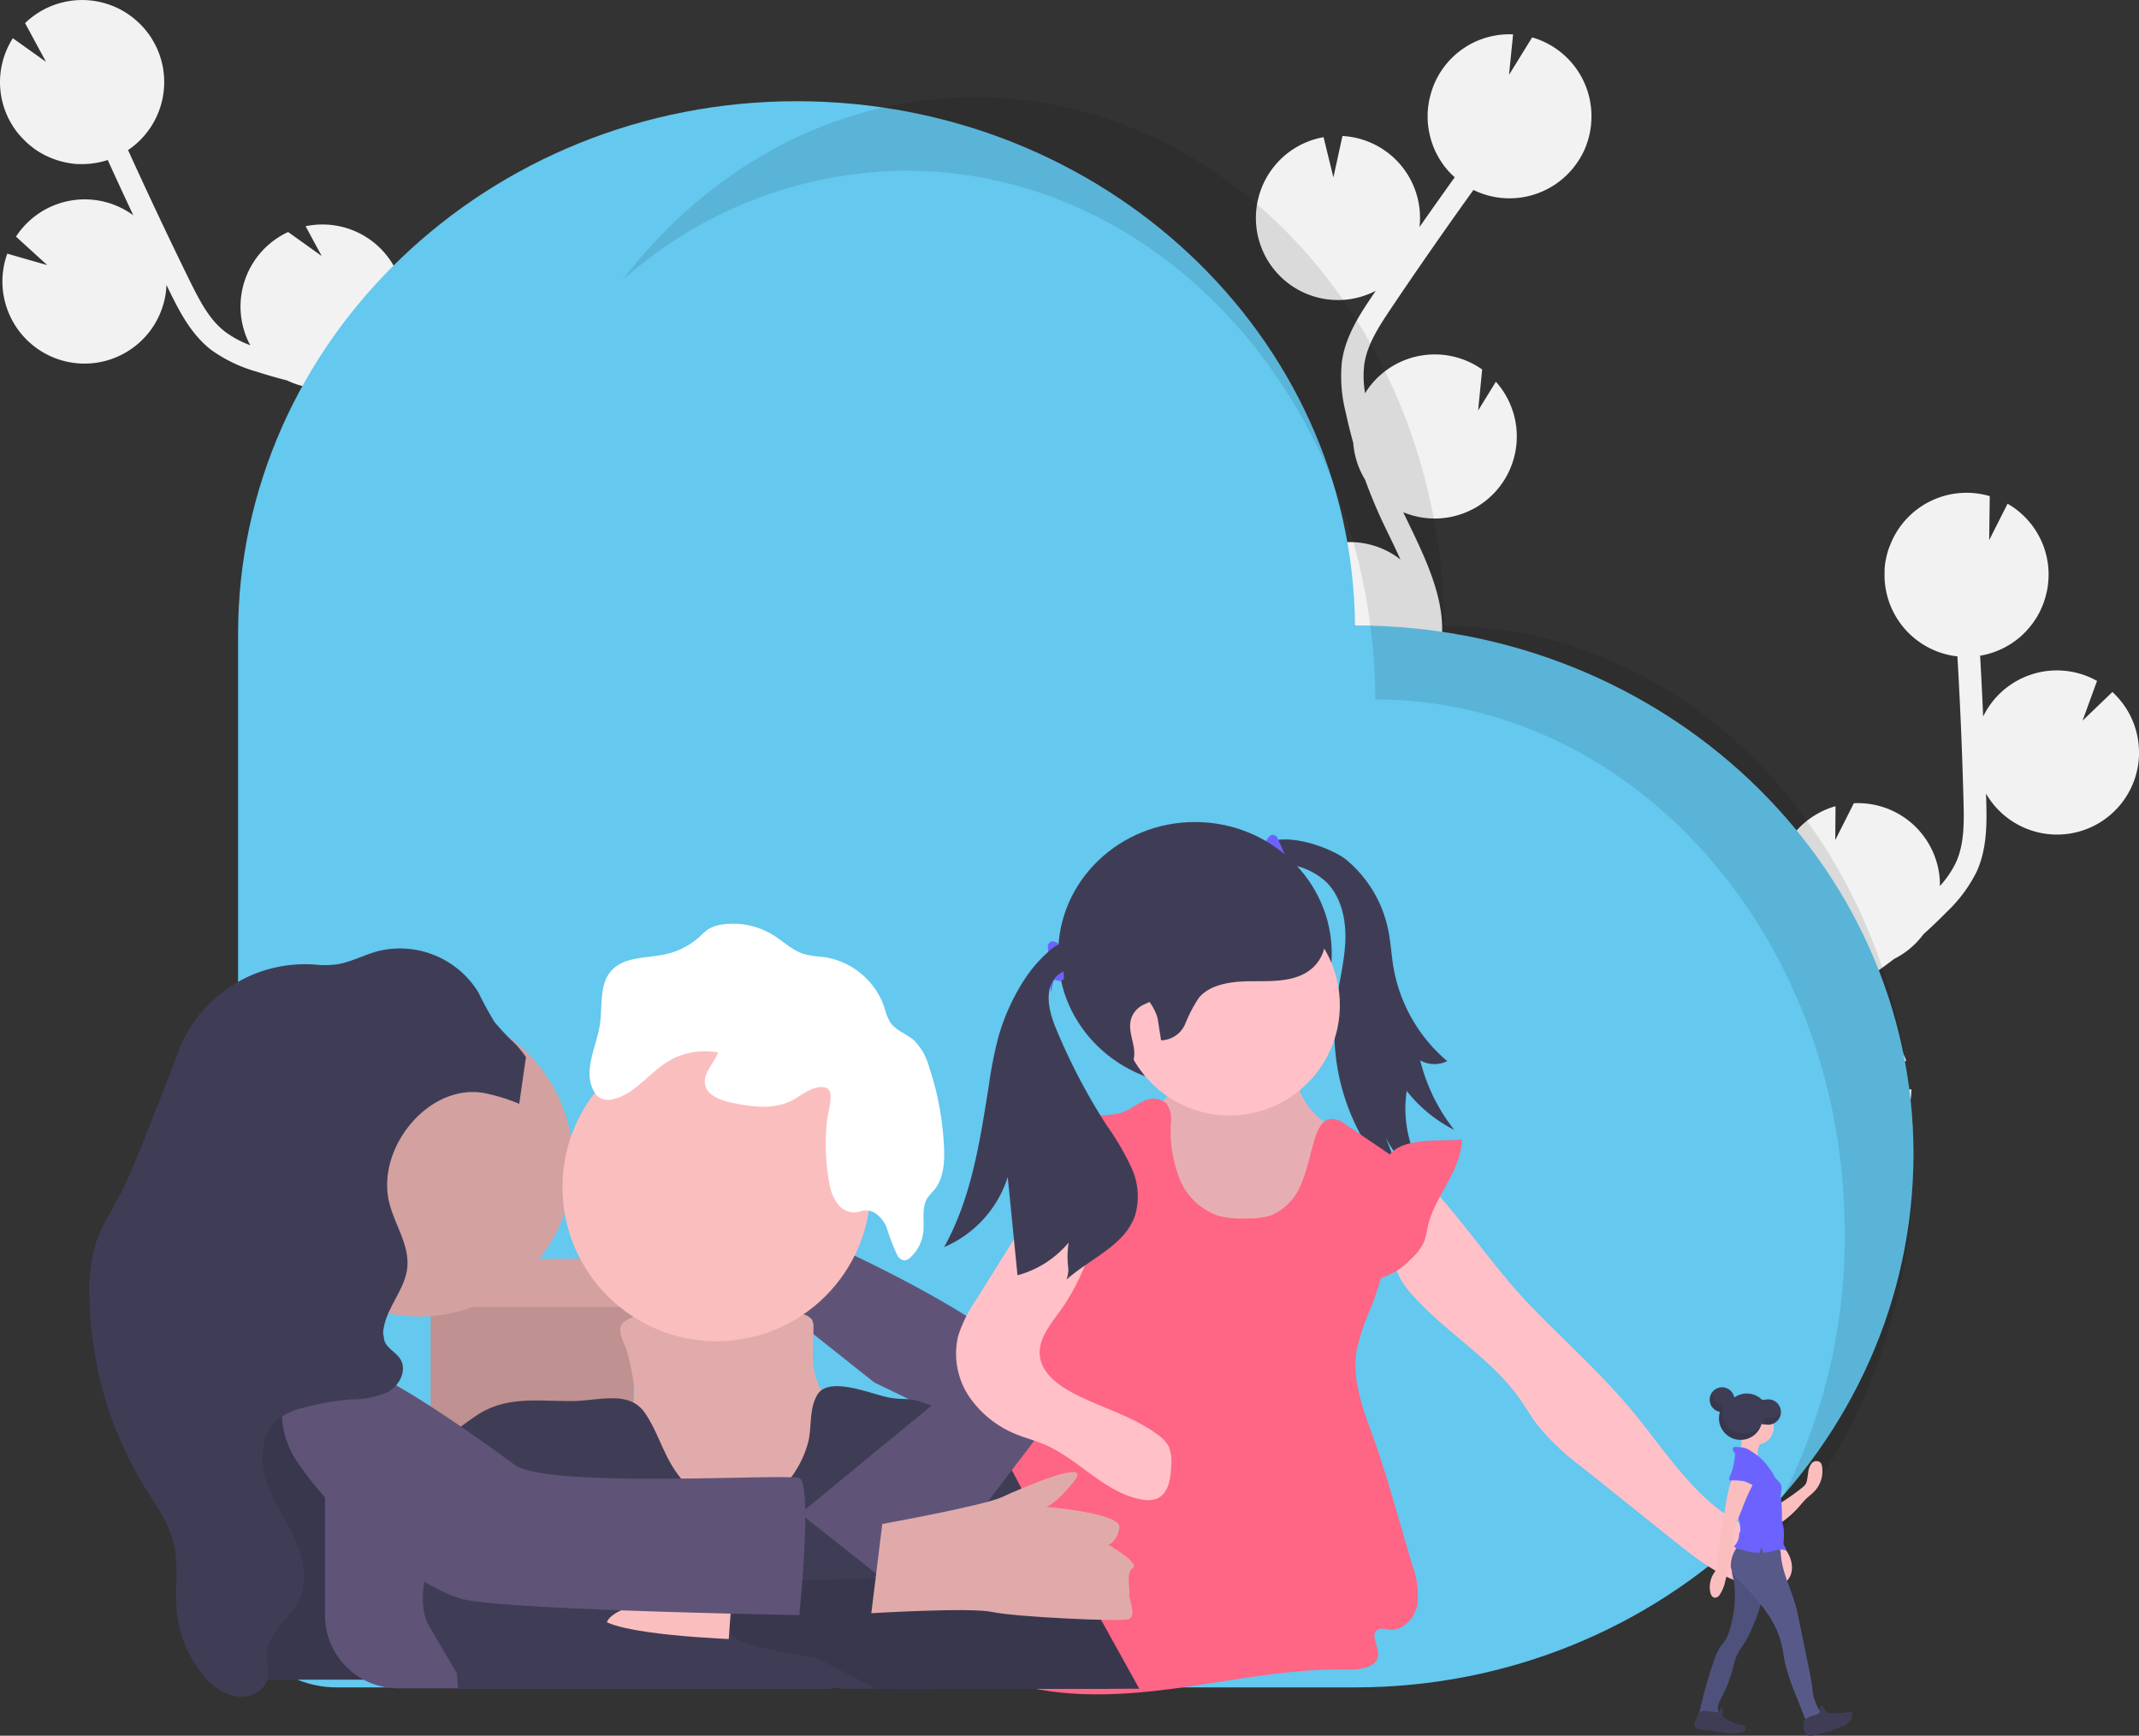 <svg xmlns="http://www.w3.org/2000/svg" width="263.718" height="214" viewBox="0 0 263.718 214">
  <rect x="0" y="0" width="263.718" height="214" fill="#333333" stroke="none"/>
  <g id="photo_" data-name="photo " transform="translate(-75 -174)">
    <g id="Groupe_10461" data-name="Groupe 10461" transform="translate(-9.121)">
      <g id="Groupe_10457" data-name="Groupe 10457" transform="translate(84.121 174)">
        <path id="Tracé_10095" data-name="Tracé 10095" d="M882.4,329.17l1.06-.659.3-.2a10.119,10.119,0,0,1-8.4-9.5,10.016,10.016,0,0,1,.875-4.609,10.136,10.136,0,0,1,6.485-5.6l-.03,4.17,2.29-4.537h.027a10.119,10.119,0,0,1,10.581,9.638v.574a12.11,12.11,0,0,0,2-2.951c.968-2.165,1-4.614.91-7.59-.152-5.9-.406-11.848-.748-17.774a10.112,10.112,0,0,1-8.979-9.573c-.015-.309,0-.616,0-.918v-.227c.017-.294.047-.586.09-.873a.927.927,0,0,1,.027-.14q.06-.364.15-.718c.02-.09.042-.177.067-.267a7.538,7.538,0,0,1,.25-.763c.03-.082.065-.165.1-.249q.107-.277.232-.546c.045-.095.087-.19.132-.282,0-.022.023-.047.035-.072h0a10.114,10.114,0,0,1,11.882-5.131l-.07,5.425,2.267-4.49a10.069,10.069,0,0,1,4.824,10.9h0c-.015.072-.038.142-.055.212-.03.135-.065.267-.1.4-.047.17-.1.334-.157.5-.042.125-.082.249-.13.372-.07.18-.147.354-.224.529-.047.1-.087.207-.137.307-.127.249-.267.516-.416.766-.052.087-.112.17-.167.249-.109.167-.217.334-.337.5-.072.1-.15.195-.227.292-.11.14-.222.279-.342.412s-.17.19-.249.282-.249.249-.382.382c-.087.082-.175.167-.264.249-.15.132-.307.249-.464.382-.08.062-.157.127-.249.187-.249.177-.486.344-.748.5-.047.03-.1.055-.147.082-.212.125-.432.249-.653.354-.095.047-.195.087-.292.132-.185.082-.369.162-.556.234-.11.042-.222.08-.334.117-.185.065-.374.122-.564.175-.115.033-.227.062-.342.09-.207.05-.417.09-.631.127h-.04q.209,3.741.372,7.505a10.112,10.112,0,0,1,14.043-4.39l-1.788,4.9,3.679-3.532a10.084,10.084,0,0,1,3.27,6.984,9.924,9.924,0,0,1-.249,2.789,10.114,10.114,0,0,1-18.6,2.756c0,.249.018.5.025.761.067,2.629.152,5.9-1.157,8.815a17.743,17.743,0,0,1-3.727,5.026q-1.379,1.407-2.846,2.721a10.149,10.149,0,0,1-3.632,3.058q-2.4,1.851-4.989,3.467l-1.073.666c-.963.6-1.95,1.21-2.918,1.848.17-.018.339-.037.511-.045a10.124,10.124,0,0,1,9.964,6.587l-6.323,5.143,6.954-1.611a10.127,10.127,0,0,1-14.506,9.114l.469.584c.312.387.621.771.923,1.152,4.115,5.21,5.258,10.157,3.223,13.928l-2.462-1.337c1.983-3.671-1-8.371-2.953-10.845-.3-.377-.6-.748-.906-1.132-2.626-3.265-5.62-6.966-5.542-11.508C870.415,336.6,877.06,332.48,882.4,329.17Z" transform="translate(-656.419 -209.204)" fill="#f2f2f2"/>
        <path id="Tracé_10096" data-name="Tracé 10096" d="M686.515,151.95l-.544-1.127c-.05-.107-.1-.217-.15-.327a10.117,10.117,0,0,0,11.419-16.09l-2.192,3.547.5-5.056-.023-.017a10.119,10.119,0,0,0-14.1,2.462c-.112.157-.209.322-.309.484a12.077,12.077,0,0,1-.1-3.564c.342-2.347,1.639-4.425,3.3-6.9,3.292-4.9,6.694-9.78,10.154-14.6a10.114,10.114,0,0,0,12.721-3.265c.18-.249.339-.514.5-.776.037-.065.075-.132.11-.2.142-.249.274-.519.392-.783l.052-.132a6.538,6.538,0,0,0,.249-.688c.03-.087.06-.172.085-.249.08-.249.15-.514.207-.773.02-.087.035-.175.052-.249.037-.195.07-.392.095-.586.015-.1.03-.207.04-.309v-.08h0a10.107,10.107,0,0,0-7.263-10.72l-2.851,4.617.5-4.988a10.052,10.052,0,0,0-9.917,6.615h0c-.025.07-.043.14-.067.21-.045.13-.087.249-.127.392s-.092.337-.135.5c-.03.127-.062.249-.09.384-.037.187-.065.377-.092.566-.017.11-.038.219-.05.329-.032.289-.052.581-.057.87v.307c0,.2,0,.4.018.6a3,3,0,0,0,.037.369c.018.177.037.357.065.531.02.127.042.249.067.374.035.177.075.354.117.529.03.117.06.234.092.352.055.19.12.379.187.569.032.095.062.192.1.287.107.277.225.551.357.818.025.05.055.1.082.15.112.219.232.437.362.648.055.09.117.18.175.269.112.167.224.332.344.5.072.095.145.187.219.279.122.152.249.3.384.449a3.242,3.242,0,0,0,.237.249c.15.152.307.3.466.444l.03.03q-2.187,3.053-4.34,6.133a10.109,10.109,0,0,0-9.5-11.224l-1.117,5.1-1.212-4.954a10.071,10.071,0,0,0-6.5,4.143,9.9,9.9,0,0,0-1.28,2.494,10.114,10.114,0,0,0,14.217,12.3c-.142.212-.287.422-.429.631-1.467,2.182-3.29,4.9-3.741,8.061a17.757,17.757,0,0,0,.449,6.236q.412,1.926.943,3.824a10.15,10.15,0,0,0,1.454,4.525c.693,1.9,1.472,3.771,2.344,5.6l.546,1.135c.5,1.02,1,2.068,1.474,3.125-.135-.1-.267-.212-.409-.312a10.127,10.127,0,0,0-11.943.217l2.579,7.732-5.006-5.088a10.121,10.121,0,0,0,7.358,15.464l-.708.249-1.4.479c-6.266,2.192-9.885,5.754-10.187,10.029l2.809.2c.294-4.163,5.33-6.53,8.308-7.57.451-.16.91-.314,1.372-.471,3.968-1.347,8.48-2.873,10.84-6.747C692.643,164.646,689.241,157.607,686.515,151.95Z" transform="translate(-512.811 -87.342)" fill="#f2f2f2"/>
        <path id="Tracé_10097" data-name="Tracé 10097" d="M192.473,120.584l-1.247-.092-.359-.035a10.117,10.117,0,0,0-8.231-17.934l1.98,3.669-4.133-2.956a.078.078,0,0,0-.025.012,10.117,10.117,0,0,0-4.9,13.446c.08.175.175.339.264.5a12.124,12.124,0,0,1-3.143-1.689c-1.876-1.454-3.021-3.619-4.342-6.288-2.6-5.3-5.138-10.683-7.592-16.085a10.114,10.114,0,0,0,3.514-12.651c-.13-.282-.277-.549-.429-.813l-.115-.195c-.155-.249-.314-.5-.486-.728-.027-.04-.06-.075-.087-.112-.15-.2-.307-.387-.466-.569l-.185-.2c-.182-.195-.369-.384-.566-.564-.065-.06-.135-.115-.2-.175-.15-.13-.3-.249-.461-.377-.082-.062-.162-.127-.249-.187l-.065-.05h0a10.109,10.109,0,0,0-12.9.97l2.579,4.774-4.088-2.913a10.054,10.054,0,0,0,.786,11.9h0c.047.057.1.107.147.162.09.1.182.207.277.3s.249.249.369.372.19.182.289.269c.145.125.294.249.444.362.087.07.172.142.262.21.234.172.476.332.726.484.087.052.177.1.267.147.172.1.347.2.526.284.112.055.224.1.337.152.165.075.327.145.5.207.12.047.237.09.359.13.17.06.342.112.514.162l.352.095c.195.047.389.087.586.122.1.02.2.042.3.057.294.045.591.08.89.1h.17c.249,0,.5.015.748,0,.1,0,.212-.012.319-.02a5.422,5.422,0,0,0,.6-.05l.349-.05c.195-.03.389-.067.581-.11.115-.022.229-.047.344-.077.207-.052.412-.115.616-.18l.042-.012q1.554,3.42,3.153,6.819a10.114,10.114,0,0,0-14.467,2.629l3.859,3.512-4.929-1.412a10.082,10.082,0,0,0,.347,7.7,9.877,9.877,0,0,0,1.521,2.35,10.114,10.114,0,0,0,17.759-6.193c.11.229.219.459.332.688,1.16,2.357,2.6,5.293,5.116,7.271a17.782,17.782,0,0,0,5.632,2.721q1.873.606,3.784,1.09a10.154,10.154,0,0,0,4.647,1c2,.349,4,.609,6.021.761l1.247.092c1.13.082,2.29.167,3.442.282-.157.065-.317.127-.471.2a10.124,10.124,0,0,0-5.759,10.471l7.982,1.624-6.907,1.8a10.122,10.122,0,0,0,17.078,1.339c-.047.249-.095.5-.145.736-.095.5-.192.97-.282,1.449-1.225,6.525.057,11.436,3.612,13.833l1.574-2.335c-3.459-2.332-2.993-7.879-2.417-10.975.087-.471.182-.948.277-1.424.823-4.12,1.738-8.79-.424-12.78C206.533,121.6,198.736,121.035,192.473,120.584Z" transform="translate(-144.957 -74.63)" fill="#f2f2f2"/>
        <path id="Tracé_10098" data-name="Tracé 10098" d="M400.34,189.289h0c-.318-35.731-31-64.609-68.808-64.629-38.137-.02-68.9,29.6-68.9,65.691V308.7c0,6.363,5.448,11.521,12.168,11.521H400.34c38.028,0,68.855-29.749,68.855-65.753S438.368,189.289,400.34,189.289Z" transform="translate(-233.28 -112.181)" fill="#64c8ef"/>
        <path id="Tracé_10113" data-name="Tracé 10113" d="M421.626,187.85h0c-.267-36.042-26.05-65.17-57.826-65.19-17.375,0-32.924,8.769-43.529,22.61a52.975,52.975,0,0,1,35.049-13.54c31.777.02,57.559,29.148,57.826,65.19h0c31.959,0,57.866,29.44,57.866,65.757a70.964,70.964,0,0,1-14.165,43.1c14.287-12.433,22.66-31.722,22.645-52.172C479.492,217.29,453.585,187.85,421.626,187.85Z" transform="translate(-243.576 -110.68)" opacity="0.1"/>
      </g>
      <g id="Groupe_10453" data-name="Groupe 10453" transform="translate(136.001 275.349)">
        <path id="Tracé_10127" data-name="Tracé 10127" d="M680.268,347.84a15.221,15.221,0,0,1,5.413,9.783c.176,1.1.258,2.239.436,3.353a19.528,19.528,0,0,0,6.658,11.742,3.567,3.567,0,0,1-3.331-.091,22.693,22.693,0,0,0,4.192,8.571,17.492,17.492,0,0,1-5.857-4.807,14.744,14.744,0,0,0,2.979,11.273,11.781,11.781,0,0,1-6.283-7.446l2.617,6.9a7.293,7.293,0,0,1-3.772-3.292,26.727,26.727,0,0,1-4.272-17.943c.324-2.642,1.045-5.237,1.163-7.9s-.477-5.514-2.381-7.377a8.509,8.509,0,0,0-5.418-2.195c-1.24-.088-4.453.9-3.237-1.331C671.036,343.678,678.1,346.186,680.268,347.84Z" transform="translate(-566.227 -343.242)" fill="#3f3d56"/>
        <path id="Tracé_10128" data-name="Tracé 10128" d="M674.06,344.278l1.569,3.753c.686.549,1.043-.527,1.284-.294a6.385,6.385,0,0,1,.823,1.023l.085-.047-2.3-5.141C674.727,342.879,674.334,343.864,674.06,344.278Z" transform="translate(-569.966 -341.748)" fill="#6c63ff"/>
        <ellipse id="Ellipse_3163" data-name="Ellipse 3163" cx="16.864" cy="16.231" rx="16.864" ry="16.231" transform="translate(78.584)" fill="#3f3d56"/>
        <path id="Tracé_10129" data-name="Tracé 10129" d="M492.738,688.888c-3.383-.25-6.859-.491-10.091.571a7.859,7.859,0,0,1-3.665.763,6.059,6.059,0,0,1-3.21-2.269,8.693,8.693,0,0,1-2.307-3.638,5,5,0,0,1,.406-3.24,1.332,1.332,0,0,1,.3-.45,1.484,1.484,0,0,1,1.051-.233c3.172.134,6.362.916,9.487.362,1.827-.324,5.432-1.668,6.5.642C491.663,682.353,490.908,688.753,492.738,688.888Z" transform="translate(-424.326 -586.102)" fill="#575a89"/>
        <path id="Tracé_10130" data-name="Tracé 10130" d="M366.013,627.013a93.685,93.685,0,0,0-12.274,4.612l-8.938,3.841,2.642,6.54c.228.549-.2.516.346.763a4.765,4.765,0,0,0,2.639.414c6.022-2.3,12.949-.985,19.007-3.194,2.23-.823,4.316-2.1,6.661-2.469,2.743-.442,5.649.406,8.3-.431a1.371,1.371,0,0,0,.735-.447,1.388,1.388,0,0,0,.154-.883,14.694,14.694,0,0,0-2.1-6.329c-.727-1.284-1.888-3.841-3.333-4.466-1.632-.7-4.82.324-6.521.576A62.8,62.8,0,0,0,366.013,627.013Z" transform="translate(-331.039 -545.94)" fill="#ffc1c7"/>
        <path id="Tracé_10131" data-name="Tracé 10131" d="M315.009,670.778c-3.32.689-6.738,1.421-9.542,3.328a7.855,7.855,0,0,1-3.314,1.742,6.046,6.046,0,0,1-3.709-1.3,8.666,8.666,0,0,1-3.221-2.862,5.013,5.013,0,0,1-.5-3.229,1.348,1.348,0,0,1,.167-.513,1.47,1.47,0,0,1,.949-.513,55.455,55.455,0,0,0,10.113-3.479c1.668-.823,3.868-1.888,5.531.038C312.17,664.792,313.207,671.165,315.009,670.778Z" transform="translate(-294.642 -573.65)" fill="#575a89"/>
        <path id="Tracé_10132" data-name="Tracé 10132" d="M621.282,448.919a5.238,5.238,0,0,0-.261,2v5.065a6.335,6.335,0,0,0,.255,2.156A5.594,5.594,0,0,0,623,460.338a23.735,23.735,0,0,0,7.794,4.494,8.316,8.316,0,0,0,4.955.469,8.489,8.489,0,0,0,2.571-1.394,29.063,29.063,0,0,0,5.687-5.473c1.646-2.1,3.075-4.82,2.252-7.369a8.961,8.961,0,0,1-6.667-5.986,8.479,8.479,0,0,0-1.13-2.925c-1.416-1.75-4.159-1.259-6.31-.6-2.088.634-5.715,1-7.262,2.593-.612.628-.845,1.66-1.443,2.346C622.733,447.326,621.721,447.847,621.282,448.919Z" transform="translate(-531.471 -412.584)" fill="#ffc1c7"/>
        <path id="Tracé_10133" data-name="Tracé 10133" d="M621.282,448.919a5.238,5.238,0,0,0-.261,2v5.065a6.335,6.335,0,0,0,.255,2.156A5.594,5.594,0,0,0,623,460.338a23.735,23.735,0,0,0,7.794,4.494,8.316,8.316,0,0,0,4.955.469,8.489,8.489,0,0,0,2.571-1.394,29.063,29.063,0,0,0,5.687-5.473c1.646-2.1,3.075-4.82,2.252-7.369a8.961,8.961,0,0,1-6.667-5.986,8.479,8.479,0,0,0-1.13-2.925c-1.416-1.75-4.159-1.259-6.31-.6-2.088.634-5.715,1-7.262,2.593-.612.628-.845,1.66-1.443,2.346C622.733,447.326,621.721,447.847,621.282,448.919Z" transform="translate(-531.471 -412.584)" opacity="0.1"/>
        <circle id="Ellipse_3164" data-name="Ellipse 3164" cx="13.6" cy="13.6" r="13.6" transform="translate(86.11 8.977)" fill="#ffc1c7"/>
        <path id="Tracé_10134" data-name="Tracé 10134" d="M747.991,528.874c.708,1.01,1.322,2.082,2.06,3.07a30.133,30.133,0,0,0,5.487,5.213l11.226,8.988c3.133,2.51,6.442,5.1,10.39,5.83,1.347.25,2.941.178,3.805-.881,1.01-1.243.414-3.2-.763-4.285a15.522,15.522,0,0,0-4.214-2.241c-6.135-2.851-9.849-9.054-14.168-14.266-3.794-4.573-8.253-8.546-12.39-12.809-4.39-4.532-7.863-9.792-12.052-14.431a15.211,15.211,0,0,0-4.735,7.682c-.4,2.349.941,4.069,2.469,5.7C739.168,520.824,744.529,523.946,747.991,528.874Z" transform="translate(-612.421 -457.655)" fill="#ffc1c7"/>
        <path id="Tracé_10135" data-name="Tracé 10135" d="M735.016,480.2c-.049,3.877-3.344,6.96-4.192,10.741a12.709,12.709,0,0,1-.445,1.844,6.417,6.417,0,0,1-1.717,2.236,8.552,8.552,0,0,1-3.989,2.368c-.184.036.549-12.711.807-13.893C726.278,479.665,731.822,480.543,735.016,480.2Z" transform="translate(-606.672 -441.067)" fill="#ff6584"/>
        <path id="Tracé_10136" data-name="Tracé 10136" d="M505.477,465.028a16.413,16.413,0,0,0,1.073,6.719,7.914,7.914,0,0,0,4.782,4.6,12.029,12.029,0,0,0,3.591.324,9.266,9.266,0,0,0,2.886-.359,6.989,6.989,0,0,0,3.863-4.159c.741-1.805,1.056-3.753,1.665-5.6.318-.974.908-2.066,1.921-2.156a2.889,2.889,0,0,1,1.772.686l5.487,3.717c1.1,6.269-.027,12.79-2.3,18.733a28.459,28.459,0,0,0-1.827,5.407c-.639,3.868.982,7.7,2.291,11.4.955,2.694,1.756,5.44,2.56,8.184l2.022,6.916a10.294,10.294,0,0,1,.6,4.938c-.346,1.646-1.813,3.18-3.479,2.988-.464-.052-.966-.225-1.372,0-.99.549.112,2.038.022,3.172-.115,1.465-2.1,1.781-3.567,1.748-7.292-.162-14.491,1.41-21.72,2.368s-14.787,1.268-21.613-1.3a53.8,53.8,0,0,1-8.316-4.288c-5.089-3.018-10.469-6.332-12.969-11.693-1.1-2.346-1.572-4.977-2.971-7.152-.768-1.2-1.83-2.3-2.06-3.7-.324-1.981,1.2-3.882,3.018-4.716a16.019,16.019,0,0,1,5.91-.966,10.976,10.976,0,0,0,5.761-1.465c1.791-1.226,2.889-3.4,4.881-4.269a17.772,17.772,0,0,1,2.689-.678,12.764,12.764,0,0,0,3.454-1.55,25.461,25.461,0,0,0,11.638-24.944,19.882,19.882,0,0,1-.274-2.908.875.875,0,0,1,.093-.483.768.768,0,0,1,.4-.261c1.267-.466,2.705-.217,3.989-.637.971-.318,1.783-1,2.719-1.407a2.518,2.518,0,0,1,2.856.274A3.387,3.387,0,0,1,505.477,465.028Z" transform="translate(-413.016 -427.802)" fill="#ff6584"/>
        <path id="Tracé_10137" data-name="Tracé 10137" d="M609.654,373.9c-.968-3.457-5.366-5.514-6.014-9.029a6.068,6.068,0,0,1,1.808-5.119,16.747,16.747,0,0,1,4.776-3.207c2.546-1.281,5.325-2.469,8.231-2.209,3,.274,6.823.8,9.15,2.645,1.646,1.3,2.1,4.006,2.609,5.948a4.886,4.886,0,0,1-2.033,5.213c-1.92,1.278-4.516,1.185-6.905,1.193s-5.056.3-6.53,2.033a17.424,17.424,0,0,0-1.7,3.259,3.33,3.33,0,0,1-2.966,1.995Z" transform="translate(-518.811 -349.706)" fill="#3f3d56"/>
        <path id="Tracé_10139" data-name="Tracé 10139" d="M566.012,474.928a29.174,29.174,0,0,0-1.975,2.979,12.458,12.458,0,0,1-3.567,3.5c1.58-.165,3.366-.274,4.543.8,1,.9,1.226,2.348,1.874,3.523a4.335,4.335,0,0,0,2.269,2.027,3.15,3.15,0,0,0,2.958-.4c1.27-.988,1.41-2.823,1.443-4.434l.058-2.9a4.556,4.556,0,0,0-.691-3.081,6.422,6.422,0,0,0-1.624-1.136C569.12,474.467,568.462,472.116,566.012,474.928Z" transform="translate(-487.54 -436.283)" fill="#ff6584"/>
        <path id="Tracé_10140" data-name="Tracé 10140" d="M600.235,403.7c.37-1.531-.667-3.122-.39-4.664a2.859,2.859,0,0,1,1.3-1.9c.381-.233.823-.373,1.21-.587a3.644,3.644,0,0,0,1.536-4.486,6.287,6.287,0,0,0-3.092-2.776c-1.331-.694-2.952-1.273-4.28-.576-1.613.848-1.841,3.018-1.863,4.851a14.621,14.621,0,0,0,.4,4.455,11.97,11.97,0,0,0,2.387,4.187C597.64,402.4,599.986,404.745,600.235,403.7Z" transform="translate(-512.345 -374.446)" fill="#3f3d56"/>
        <path id="Tracé_10142" data-name="Tracé 10142" d="M578.053,391.648l.362,4.052c-.354.8-1.166.019-1.27.34a6.283,6.283,0,0,0-.274,1.292h-.1l-.365-5.621C576.813,390.721,577.62,391.415,578.053,391.648Z" transform="translate(-499.107 -376.48)" fill="#6c63ff"/>
        <ellipse id="Ellipse_3165" data-name="Ellipse 3165" cx="2.667" cy="2.667" rx="2.667" ry="2.667" transform="translate(160.818 70.456)" fill="#3f3d56"/>
        <path id="Tracé_10143" data-name="Tracé 10143" d="M873.525,675.211a14.24,14.24,0,0,1-.584,5.781,4.273,4.273,0,0,1-.384,1.015,10.725,10.725,0,0,1-.653.881,7.684,7.684,0,0,0-.955,2.063,57.989,57.989,0,0,0-1.7,6.066.414.414,0,0,0,0,.258c.063.148.274.17.422.167h2.093c.077-.143-.063-.3-.151-.436-.3-.464,0-1.065.25-1.55a16.488,16.488,0,0,0,1.476-3.731,10.058,10.058,0,0,1,.494-1.621,16.184,16.184,0,0,1,1.078-1.748,14.809,14.809,0,0,0,1.023-2.159,13.908,13.908,0,0,0,1.01-3.166,12.616,12.616,0,0,0-.022-3.12.2.2,0,0,0-.228-.225l-2.809-.143c-.579-.03-.716-.156-.628.412C873.32,674.368,873.465,674.783,873.525,675.211Z" transform="translate(-711.588 -581.341)" fill="#575a89"/>
        <path id="Tracé_10144" data-name="Tracé 10144" d="M873.525,675.211a14.24,14.24,0,0,1-.584,5.781,4.273,4.273,0,0,1-.384,1.015,10.725,10.725,0,0,1-.653.881,7.684,7.684,0,0,0-.955,2.063,57.989,57.989,0,0,0-1.7,6.066.414.414,0,0,0,0,.258c.063.148.274.17.422.167h2.093c.077-.143-.063-.3-.151-.436-.3-.464,0-1.065.25-1.55a16.488,16.488,0,0,0,1.476-3.731,10.058,10.058,0,0,1,.494-1.621,16.184,16.184,0,0,1,1.078-1.748,14.809,14.809,0,0,0,1.023-2.159,13.908,13.908,0,0,0,1.01-3.166,12.616,12.616,0,0,0-.022-3.12.2.2,0,0,0-.228-.225l-2.809-.143c-.579-.03-.716-.156-.628.412C873.32,674.368,873.465,674.783,873.525,675.211Z" transform="translate(-711.588 -581.341)" opacity="0.1"/>
        <path id="Tracé_10145" data-name="Tracé 10145" d="M884.233,662.042a3.816,3.816,0,0,0-.979,2.744,3.881,3.881,0,0,0,1.248,1.863c2.143,2.151,4.252,4.543,4.982,7.492.187.763.274,1.547.439,2.316a25.329,25.329,0,0,0,1.344,4.052l1.4,3.536a2.115,2.115,0,0,0,2.019-1.339.875.875,0,0,1-.53-.343,6.489,6.489,0,0,1-.872-2.894c-.167-1.114-.4-2.217-.623-3.32l-1-4.875c-.115-.565-.231-1.128-.381-1.685-.584-2.148-1.69-4.178-1.86-6.4a1.493,1.493,0,0,0-.274-.927,1.372,1.372,0,0,0-.96-.318A12.482,12.482,0,0,0,884.233,662.042Z" transform="translate(-721.741 -572.87)" fill="#575a89"/>
        <path id="Tracé_10146" data-name="Tracé 10146" d="M868.68,736.084a2.039,2.039,0,0,0-.464-.06.963.963,0,0,0-.757.414,1.854,1.854,0,0,0-.2.45l-.2.579a.639.639,0,0,0-.027.524.548.548,0,0,0,.274.211,5.075,5.075,0,0,0,1.575.274c.518.052,1.031.143,1.542.239.176.033.351.066.529.085a6.5,6.5,0,0,0,1.2-.036l.411-.041a1.436,1.436,0,0,0,.4-.074.519.519,0,0,0,.3-.274.483.483,0,0,0-.381-.6c-.11-.022-.222,0-.332-.025a1.512,1.512,0,0,1-.359-.11,6.965,6.965,0,0,1-1.52-.741c-.129-.09-.274-.217-.25-.373a.838.838,0,0,1,.066-.192.711.711,0,0,0,0-.5c-.027-.069-.074-.14-.145-.148-.2-.025-.173.261-.2.373a.2.2,0,0,1-.25.151A11.18,11.18,0,0,1,868.68,736.084Z" transform="translate(-709.96 -626.459)" fill="#3f3d56"/>
        <path id="Tracé_10147" data-name="Tracé 10147" d="M916.082,737.431a1.323,1.323,0,0,0,.274.8.648.648,0,0,0,.2.162.8.8,0,0,0,.368.058,2.915,2.915,0,0,0,1.037-.209,3.53,3.53,0,0,1,.357-.134,4.529,4.529,0,0,1,.466-.069,12.039,12.039,0,0,0,1.756-.636,4.235,4.235,0,0,0,.518-.17,2.413,2.413,0,0,0,.615-.48,1.575,1.575,0,0,0,.274-.337,1.5,1.5,0,0,0,.121-.68.192.192,0,0,0-.019-.1.137.137,0,0,0-.066-.052.957.957,0,0,0-.6,0,10.569,10.569,0,0,1-2.195.082.451.451,0,0,1-.208-.041.464.464,0,0,1-.132-.151l-.274-.447c-.08-.129-.206-.274-.351-.233a.274.274,0,0,0-.156.3,1.575,1.575,0,0,1,.016.359.482.482,0,0,1-.239.31,1.465,1.465,0,0,1-.373.145,2.834,2.834,0,0,0-1.21.549C916.055,736.662,916.069,737.143,916.082,737.431Z" transform="translate(-745.585 -625.806)" fill="#3f3d56"/>
        <path id="Tracé_10148" data-name="Tracé 10148" d="M907.992,627.982a1.693,1.693,0,0,0,.409-.442,1.816,1.816,0,0,0,.173-.612l.118-.741a2.224,2.224,0,0,1,.411-1.152.775.775,0,0,1,1.1-.115.971.971,0,0,1,.2.5,3.6,3.6,0,0,1-.883,2.985c-.335.368-.744.658-1.1,1.007-.31.3-.576.639-.862.966a11.932,11.932,0,0,1-2.346,2.049,10.693,10.693,0,0,0,0-1.7c-.06-.4-.222-.615.162-.875A28.845,28.845,0,0,0,907.992,627.982Z" transform="translate(-737.64 -545.951)" fill="#fbbebe"/>
        <path id="Tracé_10149" data-name="Tracé 10149" d="M886.779,613.6a1.371,1.371,0,0,1-.518,1.034q1.4.486,2.744,1.075a.96.96,0,0,1-.236-.667,3.37,3.37,0,0,1,.516-1.8.428.428,0,0,0,.085-.236c0-.176-.219-.258-.392-.3a9.82,9.82,0,0,0-1.783-.258c-.258,0-.549-.091-.5.239A3.612,3.612,0,0,1,886.779,613.6Z" transform="translate(-723.949 -537.025)" fill="#fbbebe"/>
        <circle id="Ellipse_3166" data-name="Ellipse 3166" cx="2.181" cy="2.181" r="2.181" transform="translate(162.448 72.423)" fill="#fbbebe"/>
        <path id="Tracé_10150" data-name="Tracé 10150" d="M888.514,621.812a2.65,2.65,0,0,0-.274-.464,9.585,9.585,0,0,0-1.309-1.6,8.264,8.264,0,0,0-1.243-.911,2.765,2.765,0,0,0-.779-.376,3,3,0,0,0-.5-.069l-.568-.044a.46.46,0,0,0-.151,0,.318.318,0,0,0-.189.384.929.929,0,0,0,.252.4c.025,1.155-.488,2.3-.549,3.449-.121,2.019,1.1,3.9,1.21,5.915a.7.7,0,0,1-.027.274c-.017.041-.041.08-.06.121a1.141,1.141,0,0,0-.069.409,2.074,2.074,0,0,1-.623,1.3.917.917,0,0,0,.346.274,6.1,6.1,0,0,0,.774.184,6.033,6.033,0,0,0,2.022.346,1.8,1.8,0,0,0,.156-.587c.1-.061.208.068.222.181s0,.247.071.329a.334.334,0,0,0,.274.055,11.945,11.945,0,0,0,1.229-.288,2.321,2.321,0,0,1,1.248,0,.329.329,0,0,0-.019-.365,1.637,1.637,0,0,1-.195-.335.739.739,0,0,1-.025-.219,9.367,9.367,0,0,0,0-1.92c-.038-.184-.1-.362-.135-.549a4.823,4.823,0,0,1-.052-1.1c0-.37-.036-.76-.041-1.13a4.26,4.26,0,0,0-.03-.458c-.025-.159-.074-.313-.088-.475-.041-.406.124-.823.1-1.218C889.477,622.711,888.758,622.374,888.514,621.812Z" transform="translate(-721.728 -541.306)" fill="#6c63ff"/>
        <path id="Tracé_10151" data-name="Tracé 10151" d="M876.854,629.8a23.684,23.684,0,0,0-1.043,4.365l-.6,3.465a16.545,16.545,0,0,0-.332,2.957,3.144,3.144,0,0,1-.058.823,4.34,4.34,0,0,1-.51.966,3.2,3.2,0,0,0-.346,2.159c.063.31.23.661.549.7a.754.754,0,0,0,.634-.39,4.938,4.938,0,0,0,.667-1.646,37.159,37.159,0,0,0,1.037-5.761,5.434,5.434,0,0,1,.1-.73,5.218,5.218,0,0,1,.252-.73l.686-1.7a27.132,27.132,0,0,1,1.783-3.841c-.716-.206-1.462-.447-2.178-.653A2.075,2.075,0,0,0,876.854,629.8Z" transform="translate(-714.988 -549.599)" fill="#fbbebe"/>
        <path id="Tracé_10152" data-name="Tracé 10152" d="M884.4,629.377a8.137,8.137,0,0,0-1.531-.088.33.33,0,0,1-.206-.055c-.1-.088-.06-.255,0-.381l.247-.6a.857.857,0,0,1,.2-.329.824.824,0,0,1,.469-.159,4.189,4.189,0,0,1,1.646.063,1.948,1.948,0,0,1,1.259.974.667.667,0,0,1,.014.653c-.195.274-.631.59-.955.436A5.846,5.846,0,0,0,884.4,629.377Z" transform="translate(-721.294 -548.111)" fill="#6c63ff"/>
        <path id="Tracé_10153" data-name="Tracé 10153" d="M880.723,593.11a2.228,2.228,0,0,0-1.215.349,2.667,2.667,0,0,0-2.617-.612,1.525,1.525,0,1,0-1.764,1.764,2.635,2.635,0,0,0-.118.785,2.667,2.667,0,0,0,5.237.713,2.268,2.268,0,0,0,.477.049,1.565,1.565,0,1,0,0-3.048Z" transform="translate(-714.953 -521.891)" fill="#3f3d56"/>
        <path id="Tracé_10154" data-name="Tracé 10154" d="M898.061,603.869a2.253,2.253,0,0,1-.477-.049,2.644,2.644,0,0,1-.354.768,2.435,2.435,0,0,0,.45.044,1.8,1.8,0,0,0,1.893-1.372A2.094,2.094,0,0,1,898.061,603.869Z" transform="translate(-731.91 -530.365)" opacity="0.1"/>
        <path id="Tracé_10155" data-name="Tracé 10155" d="M878.064,598.6a2.667,2.667,0,0,1-2.549-3.451,1.525,1.525,0,0,1-1.262-1.5,1.821,1.821,0,0,1,.025-.274,1.525,1.525,0,0,0,.856,2.538,2.634,2.634,0,0,0-.118.785,2.667,2.667,0,0,0,5.213.8,2.665,2.665,0,0,1-2.165,1.108Z" transform="translate(-714.961 -523.188)" opacity="0.1"/>
      </g>
      <g id="Groupe_10458" data-name="Groupe 10458" transform="translate(95.146 287.887)">
        <rect id="Rectangle_1436" data-name="Rectangle 1436" width="20.463" height="42.467" transform="translate(15.807 50.735)" fill="#3f3d56"/>
        <rect id="Rectangle_1437" data-name="Rectangle 1437" width="20.463" height="42.467" transform="translate(15.807 50.735)" opacity="0.1"/>
        <path id="Tracé_10099" data-name="Tracé 10099" d="M131.94,595.88h23.368v33.005H140.975a9.022,9.022,0,0,1-9.021-9.022V595.88Z" transform="translate(-102.909 -534.614)" fill="#5f5478"/>
        <rect id="Rectangle_1438" data-name="Rectangle 1438" width="25.025" height="25.025" transform="translate(42.065 41.31)" fill="#d4a1a1"/>
        <rect id="Rectangle_1439" data-name="Rectangle 1439" width="25.025" height="25.025" transform="translate(42.065 47.254)" opacity="0.1"/>
        <path id="Tracé_10100" data-name="Tracé 10100" d="M474.386,593.79s24.27,11.156,23.517,16.734a7.168,7.168,0,0,1-5.721,6.331l-14.621-7.085-10.251-8.141Z" transform="translate(-380.792 -553.211)" fill="#5f5478"/>
        <path id="Tracé_10101" data-name="Tracé 10101" d="M384.091,616.026a6.466,6.466,0,0,1-.13,3.3c-.44,1.14-1.419,1.98-1.956,3.08a5.76,5.76,0,0,0,.385,5.237,13.871,13.871,0,0,0,3.716,3.961,22.012,22.012,0,0,0,7.041,3.947c3.1.933,6.41.792,9.644.642a4.837,4.837,0,0,0,1.571-.251,4.737,4.737,0,0,0,.99-.6,17.266,17.266,0,0,0,4.548-4.256,8.962,8.962,0,0,0,.783-8.163c-1.063-2.59-3.325-4.6-4.095-7.294-.559-1.954-.264-4.035-.271-6.069a1.923,1.923,0,0,0-.191-.99,2.011,2.011,0,0,0-1.558-.708,73.32,73.32,0,0,0-12.025-.772,37.217,37.217,0,0,0-6.064.684c-1.08.22-3.681.418-3.961,1.807-.163.829.574,2.075.8,2.86A29.638,29.638,0,0,1,384.091,616.026Z" transform="translate(-317.05 -559.759)" fill="#fbbebe"/>
        <path id="Tracé_10102" data-name="Tracé 10102" d="M384.091,616.026a6.466,6.466,0,0,1-.13,3.3c-.44,1.14-1.419,1.98-1.956,3.08a5.76,5.76,0,0,0,.385,5.237,13.871,13.871,0,0,0,3.716,3.961,22.012,22.012,0,0,0,7.041,3.947c3.1.933,6.41.792,9.644.642a4.837,4.837,0,0,0,1.571-.251,4.737,4.737,0,0,0,.99-.6,17.266,17.266,0,0,0,4.548-4.256,8.962,8.962,0,0,0,.783-8.163c-1.063-2.59-3.325-4.6-4.095-7.294-.559-1.954-.264-4.035-.271-6.069a1.923,1.923,0,0,0-.191-.99,2.011,2.011,0,0,0-1.558-.708,73.32,73.32,0,0,0-12.025-.772,37.217,37.217,0,0,0-6.064.684c-1.08.22-3.681.418-3.961,1.807-.163.829.574,2.075.8,2.86A29.638,29.638,0,0,1,384.091,616.026Z" transform="translate(-317.05 -559.759)" opacity="0.1"/>
        <circle id="Ellipse_3160" data-name="Ellipse 3160" cx="18.996" cy="18.996" r="18.996" transform="translate(21.642 10.44)" fill="#d4a1a1"/>
        <circle id="Ellipse_3161" data-name="Ellipse 3161" cx="18.996" cy="18.996" r="18.996" transform="translate(58.326 13.48)" fill="#fbbebe"/>
        <path id="Tracé_10103" data-name="Tracé 10103" d="M394.882,445.679c-.819.361-1.523.94-2.319,1.347-2.291,1.168-5.041.792-7.552.233-1.331-.3-2.893-.88-3.147-2.218-.271-1.421,1.135-2.57,1.584-3.943a8.8,8.8,0,0,0-6.181,1.127c-2.313,1.415-4,3.921-6.623,4.608a2.421,2.421,0,0,1-1.485,0,2.233,2.233,0,0,1-1.111-1.151c-1.2-2.484.44-5.327.852-8.058.337-2.275-.121-4.9,1.417-6.614,1.589-1.76,4.359-1.507,6.678-2.02a9.272,9.272,0,0,0,4.255-2.214,7.672,7.672,0,0,1,1.061-.906,4.209,4.209,0,0,1,1.6-.533,9.374,9.374,0,0,1,6.315,1.272c1.32.808,2.451,1.956,3.93,2.387a17.17,17.17,0,0,0,2.447.356,9.323,9.323,0,0,1,7.384,6.234,6.917,6.917,0,0,0,.678,1.76c.689,1.05,2.027,1.443,2.97,2.271a7.364,7.364,0,0,1,1.844,3.252,36.1,36.1,0,0,1,1.846,9.943c.079,1.842-.04,3.844-1.219,5.259a12.057,12.057,0,0,0-.792.924c-.816,1.221-.376,2.86-.554,4.31a5.015,5.015,0,0,1-1.569,3.054,1.16,1.16,0,0,1-.792.381,1.14,1.14,0,0,1-.816-.61,23.067,23.067,0,0,1-1.34-3.479c-.5-1.144-1.558-2.238-2.792-2.064-.315.044-.612.167-.926.22a2.588,2.588,0,0,1-2.337-1.065,5.96,5.96,0,0,1-1-2.478,26.745,26.745,0,0,1-.3-7.6c.077-.981.642-2.726.381-3.655S395.645,445.34,394.882,445.679Z" transform="translate(-305.96 -425.229)" fill="#fff"/>
        <path id="Tracé_10104" data-name="Tracé 10104" d="M318.476,667a14.619,14.619,0,0,1-7.169-6.161c-1.2-2.06-1.895-4.4-3.261-6.363-1.991-2.86-5.747-1.419-9.226-1.437-4.456-.022-8.1-.609-11.756,1.934-2.438,1.692-5.061,3.644-5.721,6.533-.583,2.5.458,5.175-.125,7.682-.394,1.69.108,3.243-.178,4.957-.4,2.42-.726,4.68.513,6.795l4.277,7.3,46.428.176c-.029,0-.086.086-.114.086H365.39a16.131,16.131,0,0,0-.66-4.608,32.57,32.57,0,0,0-2.044-4.436L354.3,663.44c-1.6-3.063-3.356-6.284-6.348-8.014a42.639,42.639,0,0,0-5.257-2.075c-2.277-.931-2.887-.279-5.263-.917s-6.786-2.3-8.082-.22c-1.021,1.646-.722,3.754-1.1,5.653a12.7,12.7,0,0,1-2.273,4.722,14.128,14.128,0,0,1-3.3,3.521C321.354,667.035,319.981,667.6,318.476,667Z" transform="translate(-239.576 -594.184)" fill="#3f3d56"/>
        <path id="Tracé_10105" data-name="Tracé 10105" d="M396.8,764.73s-15.678,1.206-15.528,4.522c0,0,14.925,4.071,14.925,3.921S396.8,764.73,396.8,764.73Z" transform="translate(-317.531 -682.734)" fill="#fbbebe"/>
        <path id="Tracé_10106" data-name="Tracé 10106" d="M314.872,713.327s1.206,9.5,5.576,11.305,18.243,2.11,18.243,2.11l9.345,6.031H301.906s-2.11-24.864,0-24.864S314.872,713.327,314.872,713.327Z" transform="translate(-256.45 -638.417)" fill="#3f3d56"/>
        <path id="Tracé_10107" data-name="Tracé 10107" d="M453.961,716.08l10.861,9.046-29.546.755s-4.286,5.281-2.519,6.786,10.056,2.561,10.056,2.561l7.688,3.919,32.315-.04L472.059,719.7Z" transform="translate(-353.383 -644.789)" fill="#3f3d56"/>
        <path id="Tracé_10108" data-name="Tracé 10108" d="M453.961,716.08l10.861,9.046-29.546.755s-4.286,5.281-2.519,6.786,10.056,2.561,10.056,2.561l7.688,3.919,32.315-.04L472.059,719.7Z" transform="translate(-353.383 -644.789)" opacity="0.1"/>
        <path id="Tracé_10109" data-name="Tracé 10109" d="M360.964,578.07,342.27,593.446,355.989,604.3l15.528-20.351Z" transform="translate(-254.63 -520.723)" fill="#5f5478"/>
        <path id="Tracé_10110" data-name="Tracé 10110" d="M506.671,705.748s12.511-2.262,14.773-3.318,11.31-4.975,8.889-1.958-3.466,3.164-3.466,3.164,9.345.755,9.044,2.563-1.355,2.11-1.355,2.11,3.919,2.262,3.015,2.86-.3,2.713-.453,3.166,1.056,2.86-.15,3.166-14.021-.3-16.723-.9-14.925.15-14.925.15Z" transform="translate(-408.92 -631.742)" fill="#e0aaaa"/>
        <path id="Tracé_10111" data-name="Tracé 10111" d="M239.741,636.27a10.9,10.9,0,0,0,0,12.965c4.823,7.085,14.773,15.226,20.2,16.582s41.457,1.961,41.457,1.961,1.659-16.283,0-16.886-31.056,1.358-35.127-1.657-16.283-11.759-19.9-12.06A65.642,65.642,0,0,1,239.741,636.27Z" transform="translate(-213.876 -582.54)" fill="#5f5478"/>
        <path id="Tracé_10112" data-name="Tracé 10112" d="M182.782,425.094a22.659,22.659,0,0,0-4.1-1.283c-6.918-1.454-13.581,6.678-11.93,13.44.66,2.728,2.522,5.254,2.227,8.049-.277,2.656-2.449,4.786-2.9,7.417a2.915,2.915,0,0,0,.165,1.782c.418.847,1.4,1.283,1.89,2.088.83,1.355-.1,3.219-1.479,4.007a10.982,10.982,0,0,1-4.621.948,32.779,32.779,0,0,0-5.853,1.023,8.242,8.242,0,0,0-3.061,1.364c-2.077,1.663-2.363,4.795-1.6,7.345s2.337,4.766,3.474,7.171,1.818,5.281.7,7.69c-1.175,2.524-4.2,4.322-4.073,7.1a19.828,19.828,0,0,1,.257,2.233c-.117,1.73-2.044,2.911-3.769,2.733a6.792,6.792,0,0,1-4.3-2.7,14.523,14.523,0,0,1-3.248-7.825c-.268-2.79.277-5.655-.378-8.381-.609-2.528-2.189-4.691-3.551-6.907a46.3,46.3,0,0,1-6.834-23.7,20.047,20.047,0,0,1,.748-6.26c.8-2.519,2.359-4.72,3.521-7.1,1.23-2.515,4.106-9.873,6.7-16.687a16.687,16.687,0,0,1,16.919-10.709,10.736,10.736,0,0,0,2.823-.066c1.677-.326,3.217-1.151,4.869-1.6a11.347,11.347,0,0,1,12.37,5.087,40.379,40.379,0,0,0,2,3.668,30.265,30.265,0,0,0,2.566,2.7,13.366,13.366,0,0,1,1.3,1.609" transform="translate(-129.792 -402.889)" fill="#3f3d56"/>
      </g>
      <g id="Groupe_10460" data-name="Groupe 10460" transform="translate(200.517 289.912)">
        <path id="Tracé_10156" data-name="Tracé 10156" d="M537.6,505.694a16.828,16.828,0,0,0-2.195,4.439,9.487,9.487,0,0,0,1.4,7.534,12.849,12.849,0,0,0,6.162,4.735c.977.373,1.989.647,2.955,1.048,4.291,1.781,7.476,5.978,12.047,6.823a3.411,3.411,0,0,0,1.942-.093c1.46-.62,1.72-2.54,1.764-4.115a4.885,4.885,0,0,0-.313-2.324,4.14,4.14,0,0,0-1.259-1.372c-3.27-2.5-7.454-3.457-11.037-5.487-1.682-.949-3.358-2.357-3.583-4.274-.244-2.1,1.309-3.918,2.543-5.635,3.034-4.222,5.613-11.054,4.156-16.31-2.052-7.407-7.106,3.051-8.456,5.213Q540.67,500.781,537.6,505.694Z" transform="translate(-533.671 -461.324)" fill="#ffc1c7"/>
        <path id="Tracé_10157" data-name="Tracé 10157" d="M553.361,424.535c-1.237,3.742-5.487,5.3-8.461,7.956a3.887,3.887,0,0,0,.222-1.32,11.285,11.285,0,0,1,.038-3.248,12.428,12.428,0,0,1-6.31,4.038l-1.2-12.107a14.027,14.027,0,0,1-7.849,8.639c3.407-6.1,4.444-13.2,5.542-20.1a49.973,49.973,0,0,1,1.141-5.761,25.928,25.928,0,0,1,3.1-6.941,16.643,16.643,0,0,1,3.018-3.566,4.831,4.831,0,0,1,3.808-1.432h0c2.244.423,1.342,1.523,0,2.532-1.065.8-2.409,1.539-2.727,1.857a3.238,3.238,0,0,0-.787,1.295c-.516,1.572.038,3.567.713,5.191a74.605,74.605,0,0,0,6.277,11.967A32.6,32.6,0,0,1,552.9,418.7,8.367,8.367,0,0,1,553.361,424.535Z" transform="translate(-529.8 -390.643)" fill="#3f3d56"/>
      </g>
    </g>
  </g>
</svg>
